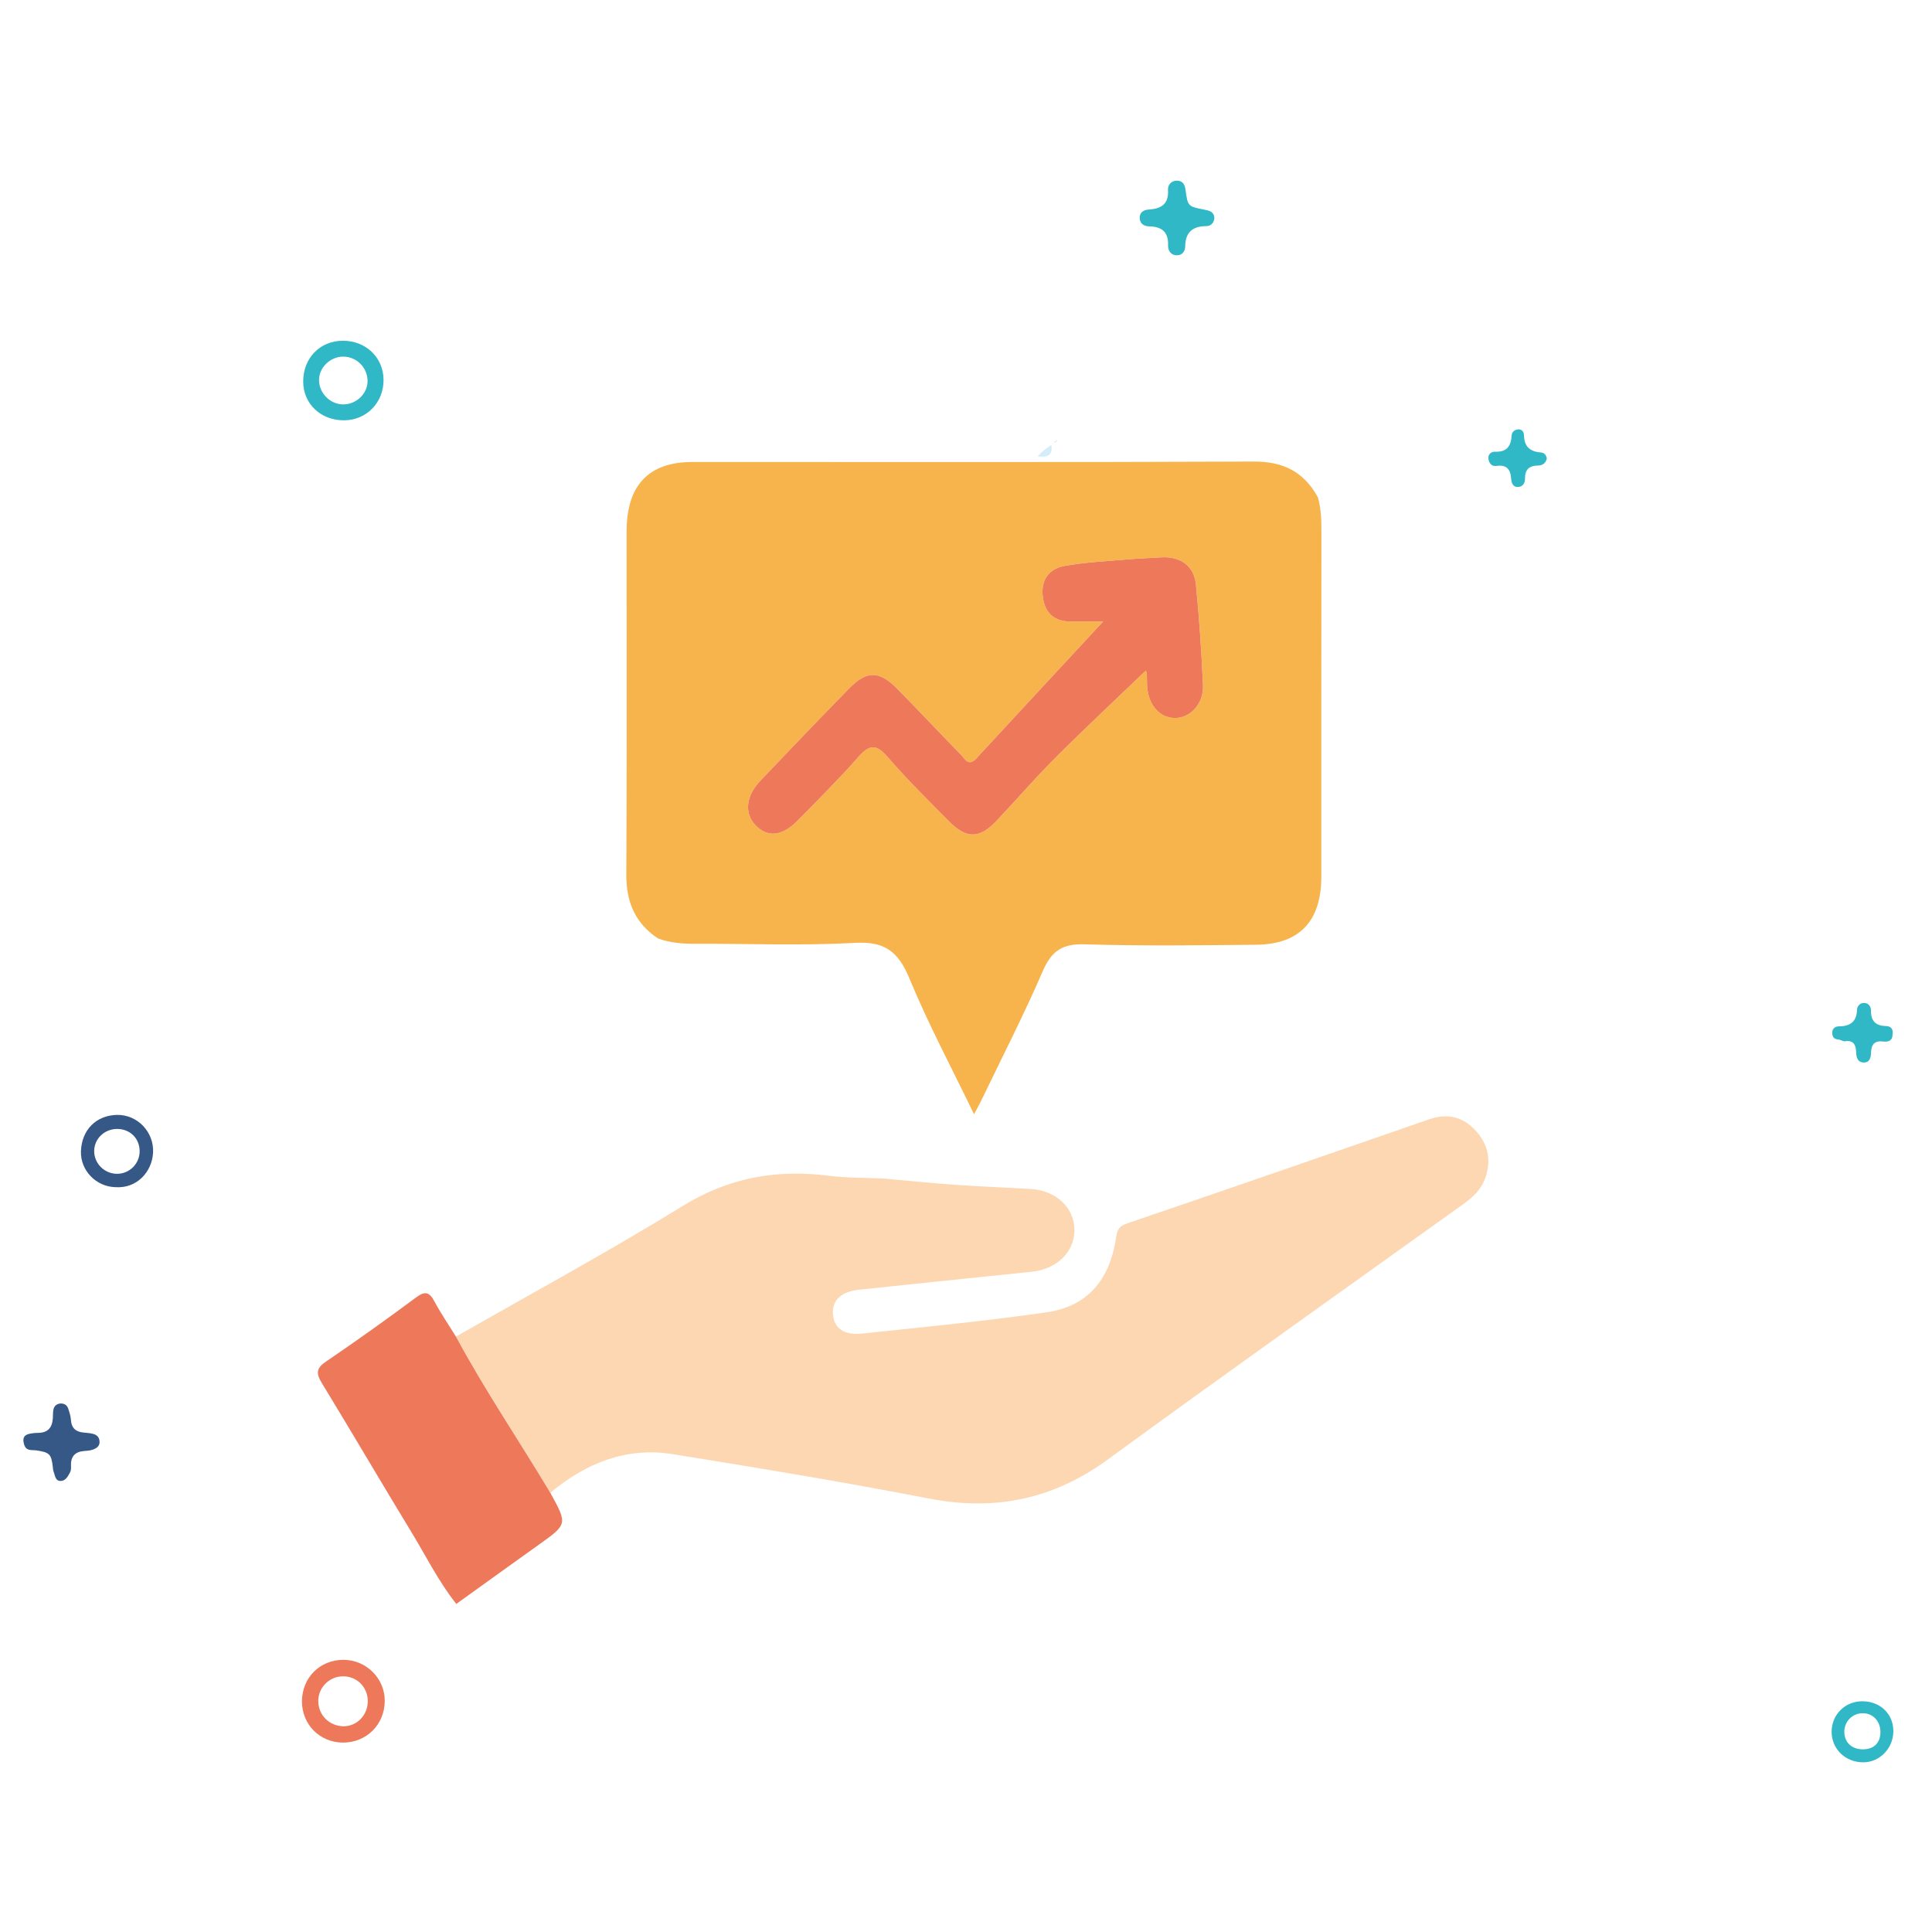<?xml version="1.0" encoding="utf-8"?>
<!-- Generator: Adobe Illustrator 16.0.0, SVG Export Plug-In . SVG Version: 6.00 Build 0)  -->
<!DOCTYPE svg PUBLIC "-//W3C//DTD SVG 1.1//EN" "http://www.w3.org/Graphics/SVG/1.1/DTD/svg11.dtd">
<svg version="1.1" id="Layer_1" xmlns="http://www.w3.org/2000/svg" xmlns:xlink="http://www.w3.org/1999/xlink" x="0px" y="0px"
	 width="100px" height="100px" viewBox="0 0 100 100" enable-background="new 0 0 100 100" xml:space="preserve">
<g>
	<path fill-rule="evenodd" clip-rule="evenodd" fill="#ED795A" d="M17.774,85.912c1.179,0,2.148,0.961,2.141,2.129
		c-0.008,1.225-0.947,2.158-2.167,2.155c-1.194-0.004-2.119-0.936-2.119-2.131C15.632,86.841,16.552,85.915,17.774,85.912z
		 M19.036,88.041c-0.005-0.726-0.574-1.285-1.291-1.275c-0.716,0.009-1.286,0.596-1.271,1.305c0.016,0.721,0.583,1.273,1.306,1.28
		C18.481,89.354,19.041,88.77,19.036,88.041z"/>
	<path fill-rule="evenodd" clip-rule="evenodd" fill="#31B8C6" d="M15.693,19.757c-0.008-1.215,0.867-2.119,2.053-2.12
		c1.194-0.001,2.098,0.866,2.106,2.021c0.009,1.175-0.874,2.086-2.03,2.097C16.612,21.767,15.702,20.914,15.693,19.757z
		 M17.76,18.459c-0.671,0.002-1.251,0.569-1.247,1.218c0.006,0.684,0.593,1.265,1.267,1.254c0.683-0.008,1.252-0.569,1.245-1.22
		C19.015,19.017,18.45,18.455,17.76,18.459z"/>
	<path fill-rule="evenodd" clip-rule="evenodd" fill="#365887" d="M5.972,61.447c-0.99-0.021-1.815-0.859-1.782-1.857
		c0.036-1.101,0.78-1.857,1.857-1.883c1.07-0.022,1.937,0.89,1.875,1.966C7.864,60.663,7.078,61.528,5.972,61.447z M7.228,59.585
		c-0.002-0.66-0.493-1.148-1.159-1.151c-0.658-0.002-1.186,0.5-1.194,1.134c-0.009,0.653,0.536,1.194,1.198,1.188
		C6.713,60.748,7.23,60.226,7.228,59.585z"/>
	<path fill-rule="evenodd" clip-rule="evenodd" fill="#365887" d="M3.112,72.645c0.231-0.011,0.362,0.092,0.419,0.267
		c0.063,0.19,0.128,0.383,0.14,0.58c0.027,0.442,0.271,0.628,0.685,0.66c0.167,0.014,0.339,0.027,0.499,0.076
		c0.192,0.06,0.302,0.201,0.298,0.422c-0.004,0.206-0.157,0.305-0.305,0.367c-0.152,0.063-0.329,0.075-0.496,0.087
		c-0.48,0.039-0.697,0.293-0.678,0.769c0.004,0.114,0.011,0.225-0.051,0.342c-0.113,0.218-0.243,0.446-0.5,0.439
		c-0.267-0.004-0.274-0.296-0.351-0.488c-0.031-0.078-0.028-0.165-0.04-0.25c-0.081-0.66-0.171-0.74-0.847-0.844
		c-0.233-0.034-0.524,0.051-0.632-0.291c-0.093-0.296-0.052-0.503,0.28-0.571c0.132-0.025,0.269-0.044,0.403-0.044
		c0.52,0.003,0.764-0.24,0.8-0.768C2.757,73.112,2.681,72.711,3.112,72.645z"/>
	<path fill-rule="evenodd" clip-rule="evenodd" fill="#31B8C6" d="M62.858,11.283c-0.032,0.26-0.177,0.42-0.431,0.422
		c-0.695,0.005-1.069,0.313-1.08,1.038c-0.004,0.248-0.135,0.473-0.436,0.47c-0.321-0.002-0.462-0.259-0.452-0.514
		c0.027-0.714-0.341-0.969-0.989-0.983c-0.267-0.006-0.471-0.15-0.479-0.43c-0.011-0.287,0.197-0.425,0.462-0.439
		c0.647-0.04,1.05-0.277,1.003-1.023c-0.016-0.26,0.18-0.49,0.493-0.473c0.287,0.018,0.38,0.222,0.416,0.49
		c0.116,0.834,0.12,0.845,0.969,1.01C62.607,10.905,62.833,10.958,62.858,11.283z"/>
	<path fill-rule="evenodd" clip-rule="evenodd" fill="#31B8C6" d="M96.394,88.057c0.923,0,1.605,0.653,1.606,1.544
		c0.001,0.885-0.7,1.614-1.555,1.616c-0.926,0.005-1.642-0.688-1.641-1.585C94.808,88.745,95.501,88.057,96.394,88.057z
		 M97.331,89.637c-0.007-0.553-0.385-0.956-0.907-0.961c-0.54-0.005-0.965,0.425-0.962,0.968c0.006,0.541,0.381,0.899,0.951,0.901
		C96.994,90.548,97.337,90.208,97.331,89.637z"/>
	<path fill-rule="evenodd" clip-rule="evenodd" fill="#31B8C6" d="M97.959,53.552c-0.008,0.327-0.232,0.389-0.49,0.356
		c-0.45-0.056-0.611,0.163-0.624,0.578c-0.007,0.245-0.065,0.512-0.37,0.509c-0.328-0.003-0.394-0.266-0.403-0.542
		c-0.012-0.373-0.132-0.626-0.583-0.558c-0.103,0.014-0.219-0.084-0.332-0.09c-0.242-0.014-0.325-0.152-0.32-0.367
		c0.005-0.211,0.166-0.312,0.33-0.313c0.582-0.004,0.931-0.221,0.951-0.852c0.007-0.188,0.147-0.365,0.364-0.362
		c0.242,0.005,0.363,0.19,0.36,0.411c-0.004,0.531,0.25,0.775,0.771,0.785C97.891,53.114,98.003,53.276,97.959,53.552z"/>
	<path fill-rule="evenodd" clip-rule="evenodd" fill="#31B8C6" d="M80.063,23.742c-0.061,0.239-0.238,0.354-0.448,0.354
		c-0.462,0.005-0.687,0.204-0.681,0.674c0.004,0.221-0.107,0.419-0.342,0.436c-0.283,0.02-0.36-0.203-0.376-0.441
		c-0.029-0.469-0.239-0.722-0.742-0.65c-0.251,0.036-0.382-0.109-0.428-0.33c-0.053-0.265,0.137-0.414,0.342-0.405
		c0.62,0.026,0.824-0.302,0.856-0.856c0.011-0.177,0.166-0.293,0.358-0.3c0.206-0.009,0.28,0.181,0.28,0.304
		c0.008,0.583,0.308,0.847,0.86,0.889C79.94,23.432,80.04,23.557,80.063,23.742z"/>
	<path fill-rule="evenodd" clip-rule="evenodd" fill="#D4EEF9" d="M53.705,23.618c0.21-0.23,0.449-0.426,0.715-0.587
		C54.507,23.62,54.156,23.68,53.705,23.618z"/>
	<path fill-rule="evenodd" clip-rule="evenodd" fill="#D4EEF9" d="M54.56,22.917c0.025-0.075,0.078-0.114,0.156-0.122
		C54.692,22.875,54.636,22.906,54.56,22.917z"/>
	<path fill-rule="evenodd" clip-rule="evenodd" fill="#D4EEF9" d="M53.59,23.716c0.035-0.03,0.073-0.063,0.108-0.093
		C53.663,23.653,53.625,23.686,53.59,23.716z"/>
	<path fill-rule="evenodd" clip-rule="evenodd" fill="#D4EEF9" d="M54.447,23.005c0.021-0.019,0.043-0.038,0.064-0.058
		C54.5,22.978,54.478,22.997,54.447,23.005z"/>
</g>
<g>
	<path fill-rule="evenodd" clip-rule="evenodd" fill="#F8B44C" d="M68.219,25.752c0.158,0.573,0.177,1.158,0.177,1.75
		c-0.007,5.957-0.005,11.913-0.005,17.87c0,2.298-1.117,3.503-3.361,3.527c-2.966,0.031-5.934,0.068-8.896-0.022
		c-1.112-0.033-1.692,0.31-2.155,1.375c-0.991,2.291-2.132,4.511-3.213,6.76c-0.088,0.184-0.19,0.358-0.351,0.661
		c-1.17-2.426-2.375-4.682-3.349-7.041c-0.581-1.409-1.311-1.913-2.802-1.83c-2.748,0.152-5.51,0.038-8.266,0.048
		c-0.664,0.002-1.315-0.043-1.944-0.278c-1.157-0.772-1.644-1.858-1.636-3.302c0.034-5.926,0.012-11.852,0.015-17.778
		c0.001-2.378,1.146-3.58,3.415-3.581c9.679-0.002,19.357,0.021,29.035-0.021C66.392,23.882,67.483,24.398,68.219,25.752z
		 M59.304,34.713c0.094,0.11,0.045,0.494,0.075,0.854c0.084,0.956,0.663,1.597,1.447,1.595c0.794-0.001,1.485-0.749,1.442-1.706
		c-0.079-1.741-0.196-3.482-0.369-5.215c-0.097-0.967-0.823-1.461-1.813-1.393c-0.598,0.041-1.196,0.058-1.792,0.111
		c-1.07,0.095-2.152,0.141-3.207,0.335c-0.854,0.158-1.228,0.795-1.105,1.636c0.121,0.831,0.625,1.237,1.429,1.24
		c0.491,0.002,0.981,0,1.686,0c-2.302,2.484-4.441,4.788-6.574,7.098c-0.396,0.429-0.582,0.002-0.787-0.208
		c-1.111-1.136-2.197-2.3-3.314-3.431c-0.916-0.926-1.569-0.922-2.479,0.012c-1.537,1.576-3.062,3.165-4.58,4.761
		c-0.76,0.799-0.847,1.686-0.261,2.304c0.625,0.66,1.385,0.584,2.2-0.249c1.047-1.071,2.116-2.124,3.104-3.252
		c0.563-0.644,0.921-0.746,1.531-0.035c0.996,1.162,2.093,2.231,3.165,3.321c0.916,0.932,1.586,0.933,2.467,0.005
		c1.033-1.086,2.012-2.229,3.07-3.287C56.167,37.682,57.745,36.209,59.304,34.713z"/>
	<path fill-rule="evenodd" clip-rule="evenodd" fill="#FCD7B2" d="M45.747,61.003c1.25,0.11,2.498,0.239,3.748,0.327
		c1.283,0.09,2.569,0.136,3.853,0.211c1.328,0.076,2.277,0.986,2.264,2.154c-0.013,1.127-0.926,1.999-2.206,2.13
		c-2.977,0.305-5.952,0.615-8.927,0.928c-0.938,0.098-1.418,0.548-1.367,1.258c0.052,0.733,0.554,1.116,1.525,1.014
		c3.18-0.337,6.366-0.644,9.532-1.099c2.089-0.301,3.254-1.641,3.589-3.809c0.063-0.41,0.12-0.636,0.557-0.785
		c5.224-1.778,10.437-3.585,15.651-5.394c0.953-0.33,1.778-0.14,2.449,0.622c0.639,0.724,0.793,1.571,0.429,2.5
		c-0.226,0.57-0.654,0.943-1.129,1.283c-6.128,4.391-12.281,8.749-18.371,13.197c-2.843,2.076-5.865,2.681-9.253,2.025
		c-4.409-0.852-8.839-1.587-13.271-2.298c-2.384-0.383-4.479,0.452-6.336,1.996c-1.617-2.7-3.384-5.301-4.881-8.08
		c3.918-2.243,7.889-4.393,11.735-6.763c2.396-1.477,4.863-1.902,7.553-1.564C43.834,60.976,44.794,60.958,45.747,61.003z"/>
	<path fill-rule="evenodd" clip-rule="evenodd" fill="#ED795A" d="M23.602,69.185c1.497,2.779,3.265,5.38,4.881,8.08
		c0.899,1.631,0.896,1.627-0.617,2.704c-1.419,1.012-2.831,2.033-4.247,3.05c-0.919-1.154-1.575-2.488-2.341-3.746
		c-1.554-2.554-3.065-5.136-4.621-7.688c-0.306-0.502-0.291-0.768,0.216-1.11c1.579-1.073,3.136-2.186,4.672-3.326
		c0.471-0.351,0.688-0.262,0.949,0.226C22.828,67.998,23.229,68.583,23.602,69.185z"/>
	<path fill-rule="evenodd" clip-rule="evenodd" fill="#ED795A" d="M59.304,34.713c-1.559,1.497-3.137,2.969-4.666,4.497
		c-1.059,1.058-2.037,2.201-3.07,3.287c-0.881,0.928-1.552,0.926-2.467-0.005c-1.072-1.09-2.169-2.159-3.165-3.321
		c-0.609-0.711-0.967-0.608-1.531,0.035c-0.988,1.128-2.057,2.181-3.104,3.252c-0.814,0.833-1.575,0.909-2.2,0.249
		c-0.585-0.619-0.499-1.505,0.261-2.304c1.518-1.596,3.042-3.185,4.58-4.761c0.909-0.934,1.563-0.938,2.479-0.012
		c1.117,1.13,2.203,2.295,3.314,3.431c0.205,0.209,0.391,0.636,0.787,0.208c2.133-2.31,4.272-4.613,6.574-7.098
		c-0.704,0-1.194,0.001-1.686,0c-0.804-0.003-1.308-0.409-1.429-1.24c-0.122-0.841,0.252-1.479,1.105-1.636
		c1.055-0.194,2.137-0.24,3.207-0.335c0.596-0.053,1.194-0.07,1.792-0.111c0.99-0.068,1.717,0.426,1.813,1.393
		c0.173,1.733,0.29,3.475,0.369,5.215c0.043,0.957-0.648,1.705-1.442,1.706c-0.784,0.002-1.363-0.639-1.447-1.595
		C59.349,35.207,59.397,34.823,59.304,34.713z"/>
</g>
</svg>
